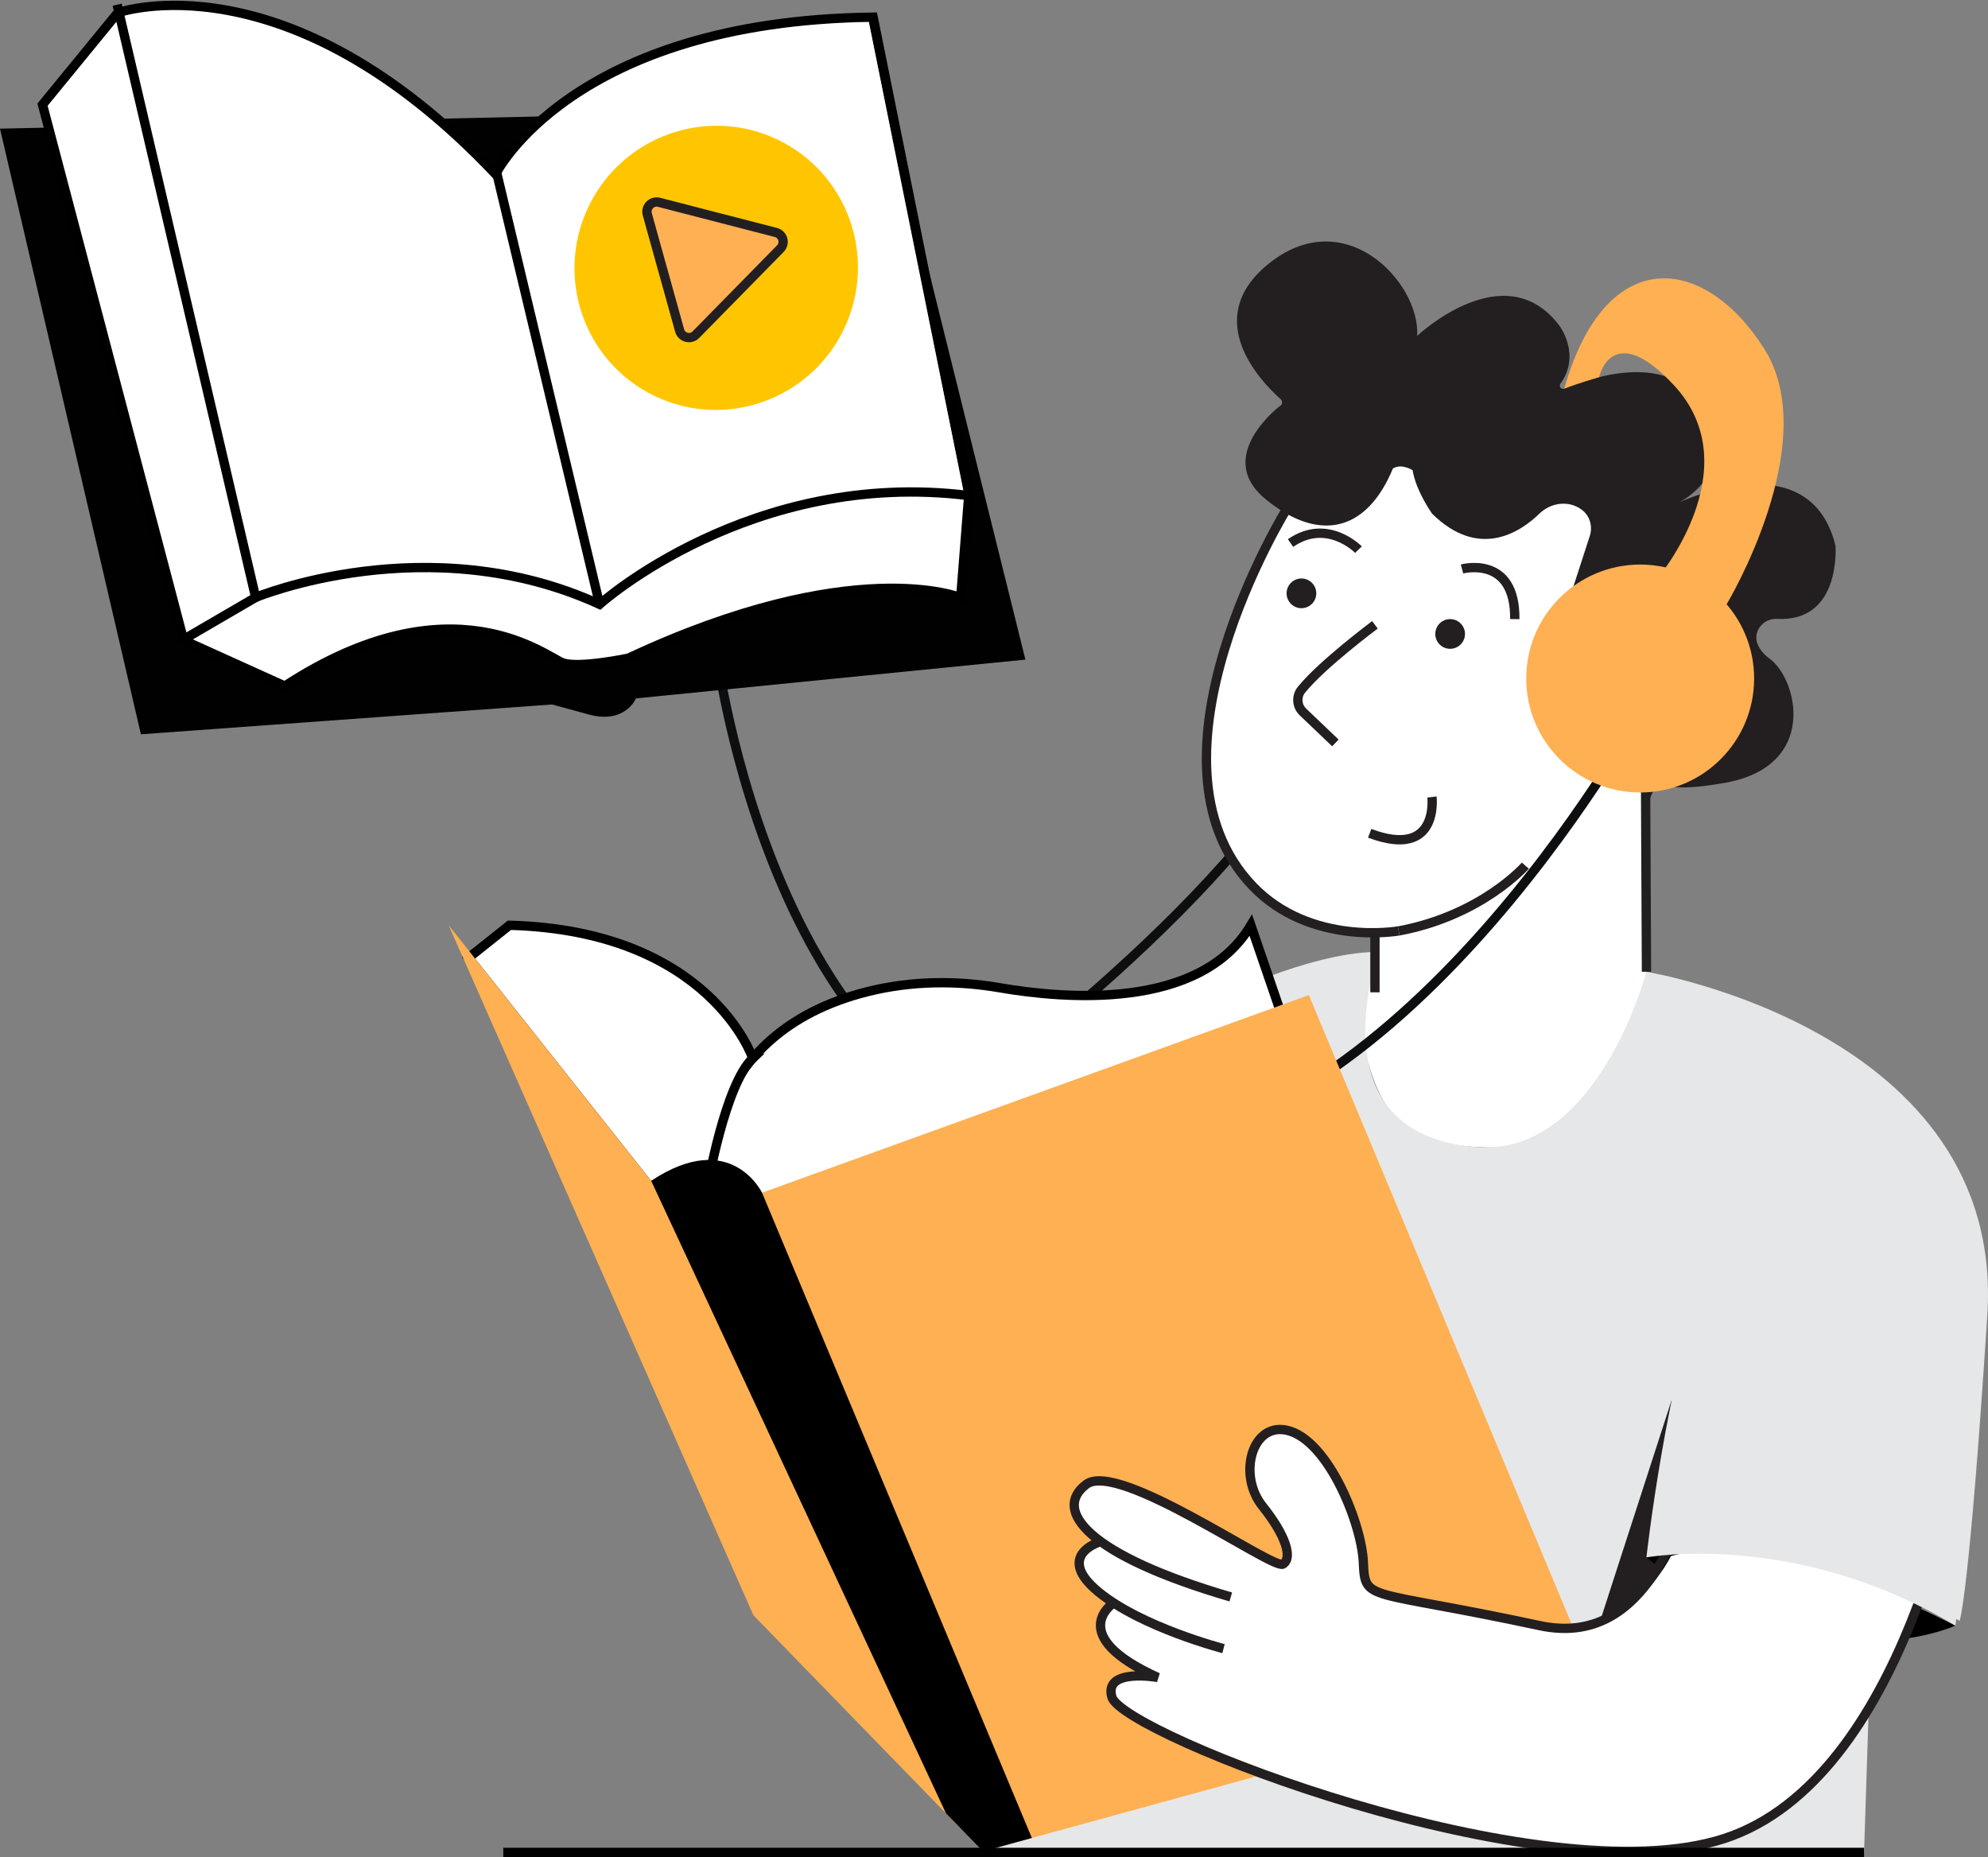 <svg width="213.362" height="199.289" viewBox="0 0 213.362 199.289" fill="none" xmlns="http://www.w3.org/2000/svg" xmlns:xlink="http://www.w3.org/1999/xlink">
	<rect x="0" y="0" width="213.362" height="199.289" fill="#808080" stroke="none"/>
	<desc>
			Created with Pixso.
	</desc>
	<defs/>
	<path id="Vector" d="M102.316 118.55C102.316 118.55 135.135 94.925 142.151 76.534" stroke="#0D0E0F"/>
	<path id="Vector" d="M176.706 104.281L176.309 79.724C176.309 79.724 179.83 83.237 182.912 76.536C182.912 76.536 186.245 68.206 179.609 65.267C179.609 65.267 175.006 64.03 171.542 70.682L168.948 75.137C168.948 75.137 165.408 75.059 166.706 70.341C166.706 70.341 172.887 56.978 171.326 54.523C169.763 52.068 160.754 48.878 159.747 48.789C158.737 48.7 140.72 45.765 139.292 50.385C137.865 55.004 132.76 65.774 132.76 65.774C132.76 65.774 119.712 99.579 147.569 100.098L147.569 104.283C147.569 104.283 145.069 108.37 147.003 114.6C148.935 120.829 152.179 122.982 159.744 123.13C159.744 123.13 173.262 124.071 176.708 104.283L176.706 104.281Z" fill-rule="nonzero" fill="#FFFFFF"/>
	<path id="Vector" d="M106.116 145.337L106.116 198.79L200.059 198.79L200.561 183.37L200.561 183.342L200.789 176.15L200.977 170.376L200.981 170.164L201.005 169.519C202.068 169.948 203.167 170.416 204.303 170.937C204.307 170.941 204.319 170.948 204.331 170.953C204.88 171.2 205.434 171.455 206 171.737C207.27 172.343 208.584 173.007 209.95 173.739C210.07 173.803 210.19 173.871 210.31 173.934C210.31 173.934 211.305 171.744 213.288 141.161C215.267 110.586 176.699 104.286 176.699 104.286C176.699 104.286 171.488 124.101 158.498 123.099C143.616 121.949 146.309 107.976 147.56 103.506C147.799 102.65 147.989 102.14 147.989 102.14C147.846 102.14 147.703 102.14 147.56 102.152C143.907 102.239 139.607 103.513 136.131 104.804C132.396 106.199 129.612 107.612 129.612 107.612L130.687 110.328L132.03 113.712L141.842 138.434L106.109 145.34L106.116 145.337Z" fill-rule="nonzero" fill="#E6E7E8"/>
	<path id="Vector" d="M150.116 99.898C150.116 99.898 140.666 101.598 134.436 95.084C121.425 81.482 138.152 54.521 138.152 54.521C138.152 54.521 145.867 58.272 147.426 50.486C147.426 50.486 151.249 46.662 152.947 50.486C152.947 50.486 155.669 59.821 164.714 53.427C165.76 52.685 167.077 52.427 168.328 52.711C170.417 53.185 172.894 54.568 171.211 58.556C168.521 64.926 165.69 74.724 168.946 75.135C168.946 75.135 175.884 60.396 181.264 67.475C186.644 74.555 180.98 82.766 176.593 80.501L176.708 104.281" stroke="#231F20"/>
	<path id="Vector" d="M163.707 92.892C163.707 92.892 159.064 98.232 150.116 99.901" stroke="#231F20"/>
	<path id="Vector" d="M157.23 68.032C157.23 68.912 156.517 69.626 155.637 69.626C154.756 69.626 154.043 68.912 154.043 68.032C154.043 67.152 154.756 66.438 155.637 66.438C156.517 66.438 157.23 67.152 157.23 68.032Z" fill-rule="evenodd" fill="#231F20"/>
	<path id="Vector" d="M141.271 63.673C141.271 64.553 140.558 65.267 139.677 65.267C138.797 65.267 138.083 64.553 138.083 63.673C138.083 62.793 138.797 62.079 139.677 62.079C140.558 62.079 141.271 62.793 141.271 63.673Z" fill-rule="evenodd" fill="#231F20"/>
	<path id="Vector" d="M147.566 67.053C147.566 67.053 141.949 71.229 139.687 74.006C139.105 74.722 139.17 75.764 139.837 76.402L143.32 79.726" stroke="#231F20"/>
	<path id="Vector" d="M153.684 85.528C153.684 85.528 154.505 92.254 147.001 89.423" stroke="#231F20"/>
	<path id="Vector" d="M156.911 61.058C156.911 61.058 162.646 59.502 162.575 66.438" stroke="#231F20"/>
	<path id="Vector" d="M145.797 58.983C145.797 58.983 142.459 55.544 138.506 58.274" stroke="#231F20"/>
	<path id="Vector" d="M147.566 100.096L147.566 106.49" stroke="#231F20"/>
	<path id="Vector" d="M179.846 75.137C179.846 75.137 176.731 69.912 172.767 75.137" stroke="#231F20"/>
	<path id="Vector" d="M137.152 43.749C137.358 43.573 137.499 43.472 137.527 43.444L137.534 43.444C137.64 43.237 137.612 42.979 137.417 42.81C135.258 40.878 128.988 34.311 135.955 28.468C144.238 21.534 152.449 30.311 152.097 36.048C152.097 36.048 161.512 27.126 167.389 34.984C167.389 34.984 169.702 38.066 167.479 41.176C167.272 41.465 167.561 41.841 167.885 41.705C171.26 40.308 179.196 37.813 182.607 43.477C186.675 50.228 181.105 53.443 180.253 53.892C181.551 53.305 194.36 47.805 196.993 58.558C196.993 58.558 197.646 66.788 190.719 66.412C189.21 66.33 188.043 67.839 188.67 69.212C188.905 69.717 189.287 70.222 189.897 70.663C192.944 72.853 195.209 82.198 185.154 84.005C177.722 85.343 178.027 83.559 178.027 83.559L176.694 86.535L176.588 80.501C176.588 80.501 176.6 80.505 176.619 80.512C176.842 80.59 178.168 81.024 179.595 80.571C179.607 80.571 179.619 80.564 179.63 80.559C180.699 80.212 181.813 79.374 182.565 77.531C183.011 76.463 183.327 75.055 183.445 73.205C183.452 73.153 183.457 73.104 183.457 73.053C183.457 73.053 183.44 72.858 183.386 72.529C183.386 72.494 183.382 72.459 183.374 72.424C183.269 71.818 183.057 70.839 182.635 69.799C182.623 69.769 182.612 69.748 182.6 69.717C182.259 68.888 181.778 68.027 181.121 67.292L181.109 67.281C180.422 66.522 179.548 65.9 178.422 65.579L178.415 65.572C178.415 65.572 178.396 65.572 178.384 65.567C178.055 65.485 175.208 64.98 171.579 70.609L171.537 70.68L169.061 74.9L169.018 74.977L168.988 74.977L168.953 75.106L168.941 75.137C168.941 75.137 164.298 75.771 167.995 65.621L170.624 57.514C170.948 56.521 170.654 55.413 169.838 54.76C169.821 54.748 169.802 54.73 169.779 54.718C168.417 53.666 166.474 53.908 165.235 55.105C163.122 57.159 158.702 60.049 153.705 55.129C153.705 55.129 151.991 52.751 151.604 50.455C151.604 50.455 150.412 49.692 149.496 50.279L149.489 50.286C147.001 56.279 142.75 57.894 137.854 55C137.196 54.605 136.527 54.136 135.847 53.584C135.84 53.577 135.835 53.572 135.828 53.568C130.931 49.559 135.71 44.956 137.142 43.747L137.152 43.749Z" fill-rule="nonzero" fill="#231F20"/>
	<path id="Vector" d="M179.429 150.175L170.882 176.58L181.687 176.918L179.429 150.175Z" fill-rule="nonzero" fill="#231F20"/>
	<path id="Vector" d="M123.406 179.615L128.57 181.722" stroke="#231F20"/>
	<path id="Vector" d="M76.848 69.623C76.848 69.623 83.005 119.916 115.827 123.134C148.649 126.352 176.032 76.534 176.032 76.534" stroke="#0D0E0F"/>
	<path id="Vector" d="M75.913 127.456C75.913 127.456 74.759 110.98 93.152 106.405C97.785 105.253 102.619 105.192 107.325 106.004C114.191 107.189 128.802 108.468 134.246 99.293L138.424 111.468L82.922 130.972C82.922 130.972 81.012 127.305 75.913 127.458L75.913 127.456Z" fill-rule="nonzero" fill="#FFFFFF"/>
	<path id="Vector" d="M93.152 106.405C97.785 105.253 102.619 105.192 107.325 106.004C114.191 107.189 128.802 108.468 134.246 99.293L138.424 111.468L82.922 130.972C82.922 130.972 81.012 127.305 75.913 127.458L75.913 127.456C75.913 127.456 74.759 110.98 93.152 106.405Z" stroke="#000000"/>
	<path id="Vector" d="M80.789 113.562C80.789 113.562 76.198 99.875 54.678 99.291L50.286 102.786L71.031 128.97C71.031 128.97 73.367 127.181 75.916 127.456C75.916 127.456 77.789 116.398 80.791 113.562L80.789 113.562Z" fill-rule="nonzero" fill="#FFFFFF"/>
	<path id="Vector" d="M54.678 99.291L50.286 102.786L71.031 128.97C71.031 128.97 73.367 127.181 75.916 127.456C75.916 127.456 77.789 116.398 80.791 113.562L80.789 113.562C80.789 113.562 76.198 99.875 54.678 99.291Z" stroke="#000000"/>
	<path id="Vector" d="M171.321 180.605L140.471 106.788L81.782 127.995C81.782 127.995 77.958 121.482 69.888 126.721L48.154 99.291L80.859 173.338L105.494 198.682L171.319 180.607L171.321 180.605Z" fill-rule="nonzero" fill="#FEB053"/>
	<path id="Vector" d="M69.89 126.721L101.525 194.59L105.499 198.679L110.745 197.238L81.784 127.993C81.784 127.993 78.458 121.019 69.89 126.719L69.89 126.721Z" fill-rule="nonzero" fill="#000000"/>
	<path id="Vector" d="M209.861 174.451C209.861 174.451 194.66 181.427 176.706 167.129C176.706 167.129 183.665 161.24 209.861 174.451Z" fill-rule="nonzero" fill="#000000"/>
	<path id="Vector" d="M179.33 166.977C179.33 166.977 175.474 175.047 167.615 174.742L149.034 171.218C147.564 170.887 146.478 168.986 146.351 167.484C146.212 165.822 145.844 163.524 144.9 161.209C144.9 161.209 141.21 152.586 136.919 153.384C136.919 153.384 133.159 154.973 134.664 159.569C134.664 159.569 136.401 162.275 137.034 163.376C137.668 164.477 138.713 167.463 137.922 168.019C137.131 168.575 122.188 160.109 122.188 160.109C122.188 160.109 117.728 157.649 115.834 160.235C115.834 160.235 114.336 162.287 118.101 165.421C118.101 165.421 114.336 166.704 116.259 169.082C118.181 171.462 119.735 171.911 119.735 171.911C119.735 171.911 117.54 173.798 118.118 175.152C118.695 176.504 120.725 178.403 124.484 179.922C124.484 179.922 119.73 179.316 119.491 180.802C119.251 182.288 119.791 183.215 122.552 184.671C125.312 186.126 144.299 194.154 152.022 195.266C152.022 195.266 171.758 200.78 183.06 197.801C183.06 197.801 194.015 197.372 203.709 177.692L206.028 172.155C206.028 172.155 194.883 162.932 179.33 166.984L179.33 166.977Z" fill-rule="nonzero" fill="#FFFFFF"/>
	<path id="Vector" d="M117.89 165.521C117.89 165.521 113.245 167.007 117.89 170.831C122.535 174.655 131.314 176.92 131.314 176.92" stroke="#231F20"/>
	<path id="Vector" d="M119.524 172.009C119.524 172.009 114.184 175.453 124.27 180.018C124.27 180.018 118.428 178.953 119.334 182.121C120.463 186.065 165.434 203.676 185.043 197.304C204.653 190.931 210.314 155.973 210.314 155.973C210.314 155.973 210.514 155.297 210.669 154.175C213.044 136.96 187.377 132.742 184.039 149.795C181.222 164.188 176.516 176.866 165.239 174.448C146.55 170.441 146.517 171.974 146.32 167.641C146.121 163.263 142.215 153.766 137.614 153.412C134.225 153.151 132.943 158.437 135.49 161.623C138.039 164.808 138.746 167.219 137.685 167.852C136.624 168.486 120.033 156.703 116.59 159.287C112.909 162.047 116.733 166.895 132.093 171.373" stroke="#231F20"/>
	<path id="Vector" d="M206.746 127.242C206.746 127.242 188.2 121.153 183.457 134.887C178.713 148.621 176.703 167.129 176.703 167.129C176.703 167.129 192.726 164.179 209.859 174.451C209.859 174.451 216.372 129.364 206.746 127.242Z" fill-rule="nonzero" fill="#E6E7E8"/>
	<path id="Vector" d="M95.354 11.648L110.052 70.785L68.257 74.947C68.257 74.947 67.102 77.747 63.177 76.672L59.252 75.6L15.123 78.799L0 13.807L95.354 11.648Z" fill-rule="nonzero" fill="#010101"/>
	<path id="Vector" d="M53.197 18.741C53.197 18.741 60.055 2.256 93.713 1.89L104.088 54.105L103.109 64.185C103.109 64.185 90.211 59.938 68.153 70.353C68.153 70.353 63.616 71.604 62.015 71.395C60.414 71.186 56.508 68.809 53.769 68.271C51.03 67.736 42.254 65.438 30.571 73.675L19.72 68.766L4.568 11.284L12.64 1.423C12.64 1.423 31.496 -4.459 53.194 18.741L53.197 18.741Z" fill-rule="nonzero" fill="#FFFFFF"/>
	<path id="Vector" d="M93.734 2.186L104.022 53.188C80.62 50.246 64.349 64.851 64.349 64.851C45.92 56.424 27.437 64.109 27.437 64.109L12.575 0.503" stroke="#000000"/>
	<path id="Vector" d="M93.708 1.841L103.996 52.843L103.107 64.135C103.107 64.135 91.532 59.361 67.452 70.626C67.452 70.626 62.163 71.741 60.41 71.135C58.656 70.529 48.514 61.908 30.566 73.623L19.715 68.715L4.563 11.232L12.636 1.371C12.636 1.371 30.719 -5.065 53.19 18.69L53.192 18.692C53.192 18.692 61.274 2.24 93.708 1.841Z" stroke="#000000"/>
	<path id="Vector" d="M53.302 18.523L64.351 64.849" stroke="#000000"/>
	<path id="Vector" d="M27.722 63.945L19.828 68.546" stroke="#000000"/>
	<path id="Vector" d="M83.452 14.98C91.025 18.602 94.218 27.701 90.582 35.303C86.946 42.904 77.859 46.13 70.286 42.508C62.712 38.886 59.52 29.787 63.155 22.186C66.791 14.584 75.878 11.358 83.452 14.98Z" fill-rule="evenodd" fill="#FFC600"/>
	<path id="Vector" d="M71.203 29.231L69.47 22.997C69.257 22.225 69.958 21.509 70.733 21.71L77 23.328L83.268 24.945C84.045 25.145 84.312 26.112 83.751 26.682L79.219 31.299L74.686 35.916C74.125 36.489 73.153 36.238 72.94 35.466L71.207 29.231L71.203 29.231Z" fill-rule="nonzero" fill="#FEB053"/>
	<path id="Vector" d="M69.47 22.997C69.257 22.225 69.958 21.509 70.733 21.71L77 23.328L83.268 24.945C84.045 25.145 84.312 26.112 83.751 26.682L79.219 31.299L74.686 35.916C74.125 36.489 73.153 36.238 72.94 35.466L71.207 29.231L71.203 29.231L69.47 22.997Z" stroke="#231F20"/>
	<path id="Vector" d="M188.261 72.813C188.261 79.567 182.786 85.043 176.032 85.043C169.278 85.043 163.803 79.567 163.803 72.813C163.803 66.059 169.278 60.584 176.032 60.584C182.786 60.584 188.261 66.059 188.261 72.813Z" fill-rule="evenodd" fill="#FEB053"/>
	<path id="Vector" d="M167.882 41.707C169.342 41.146 171.624 40.472 171.624 40.472C171.624 40.472 172.999 34.172 179.652 41.338C187.907 50.235 177.882 62.081 177.882 62.081L185.309 64.849C185.309 64.849 195.761 47.502 189.329 37.395C182.898 27.288 172.309 26.1 167.885 41.707L167.882 41.707Z" fill-rule="nonzero" fill="#FEB053"/>
	<path id="Vector" d="M54.018 198.789L200.059 198.789" stroke="#000000"/>
</svg>

